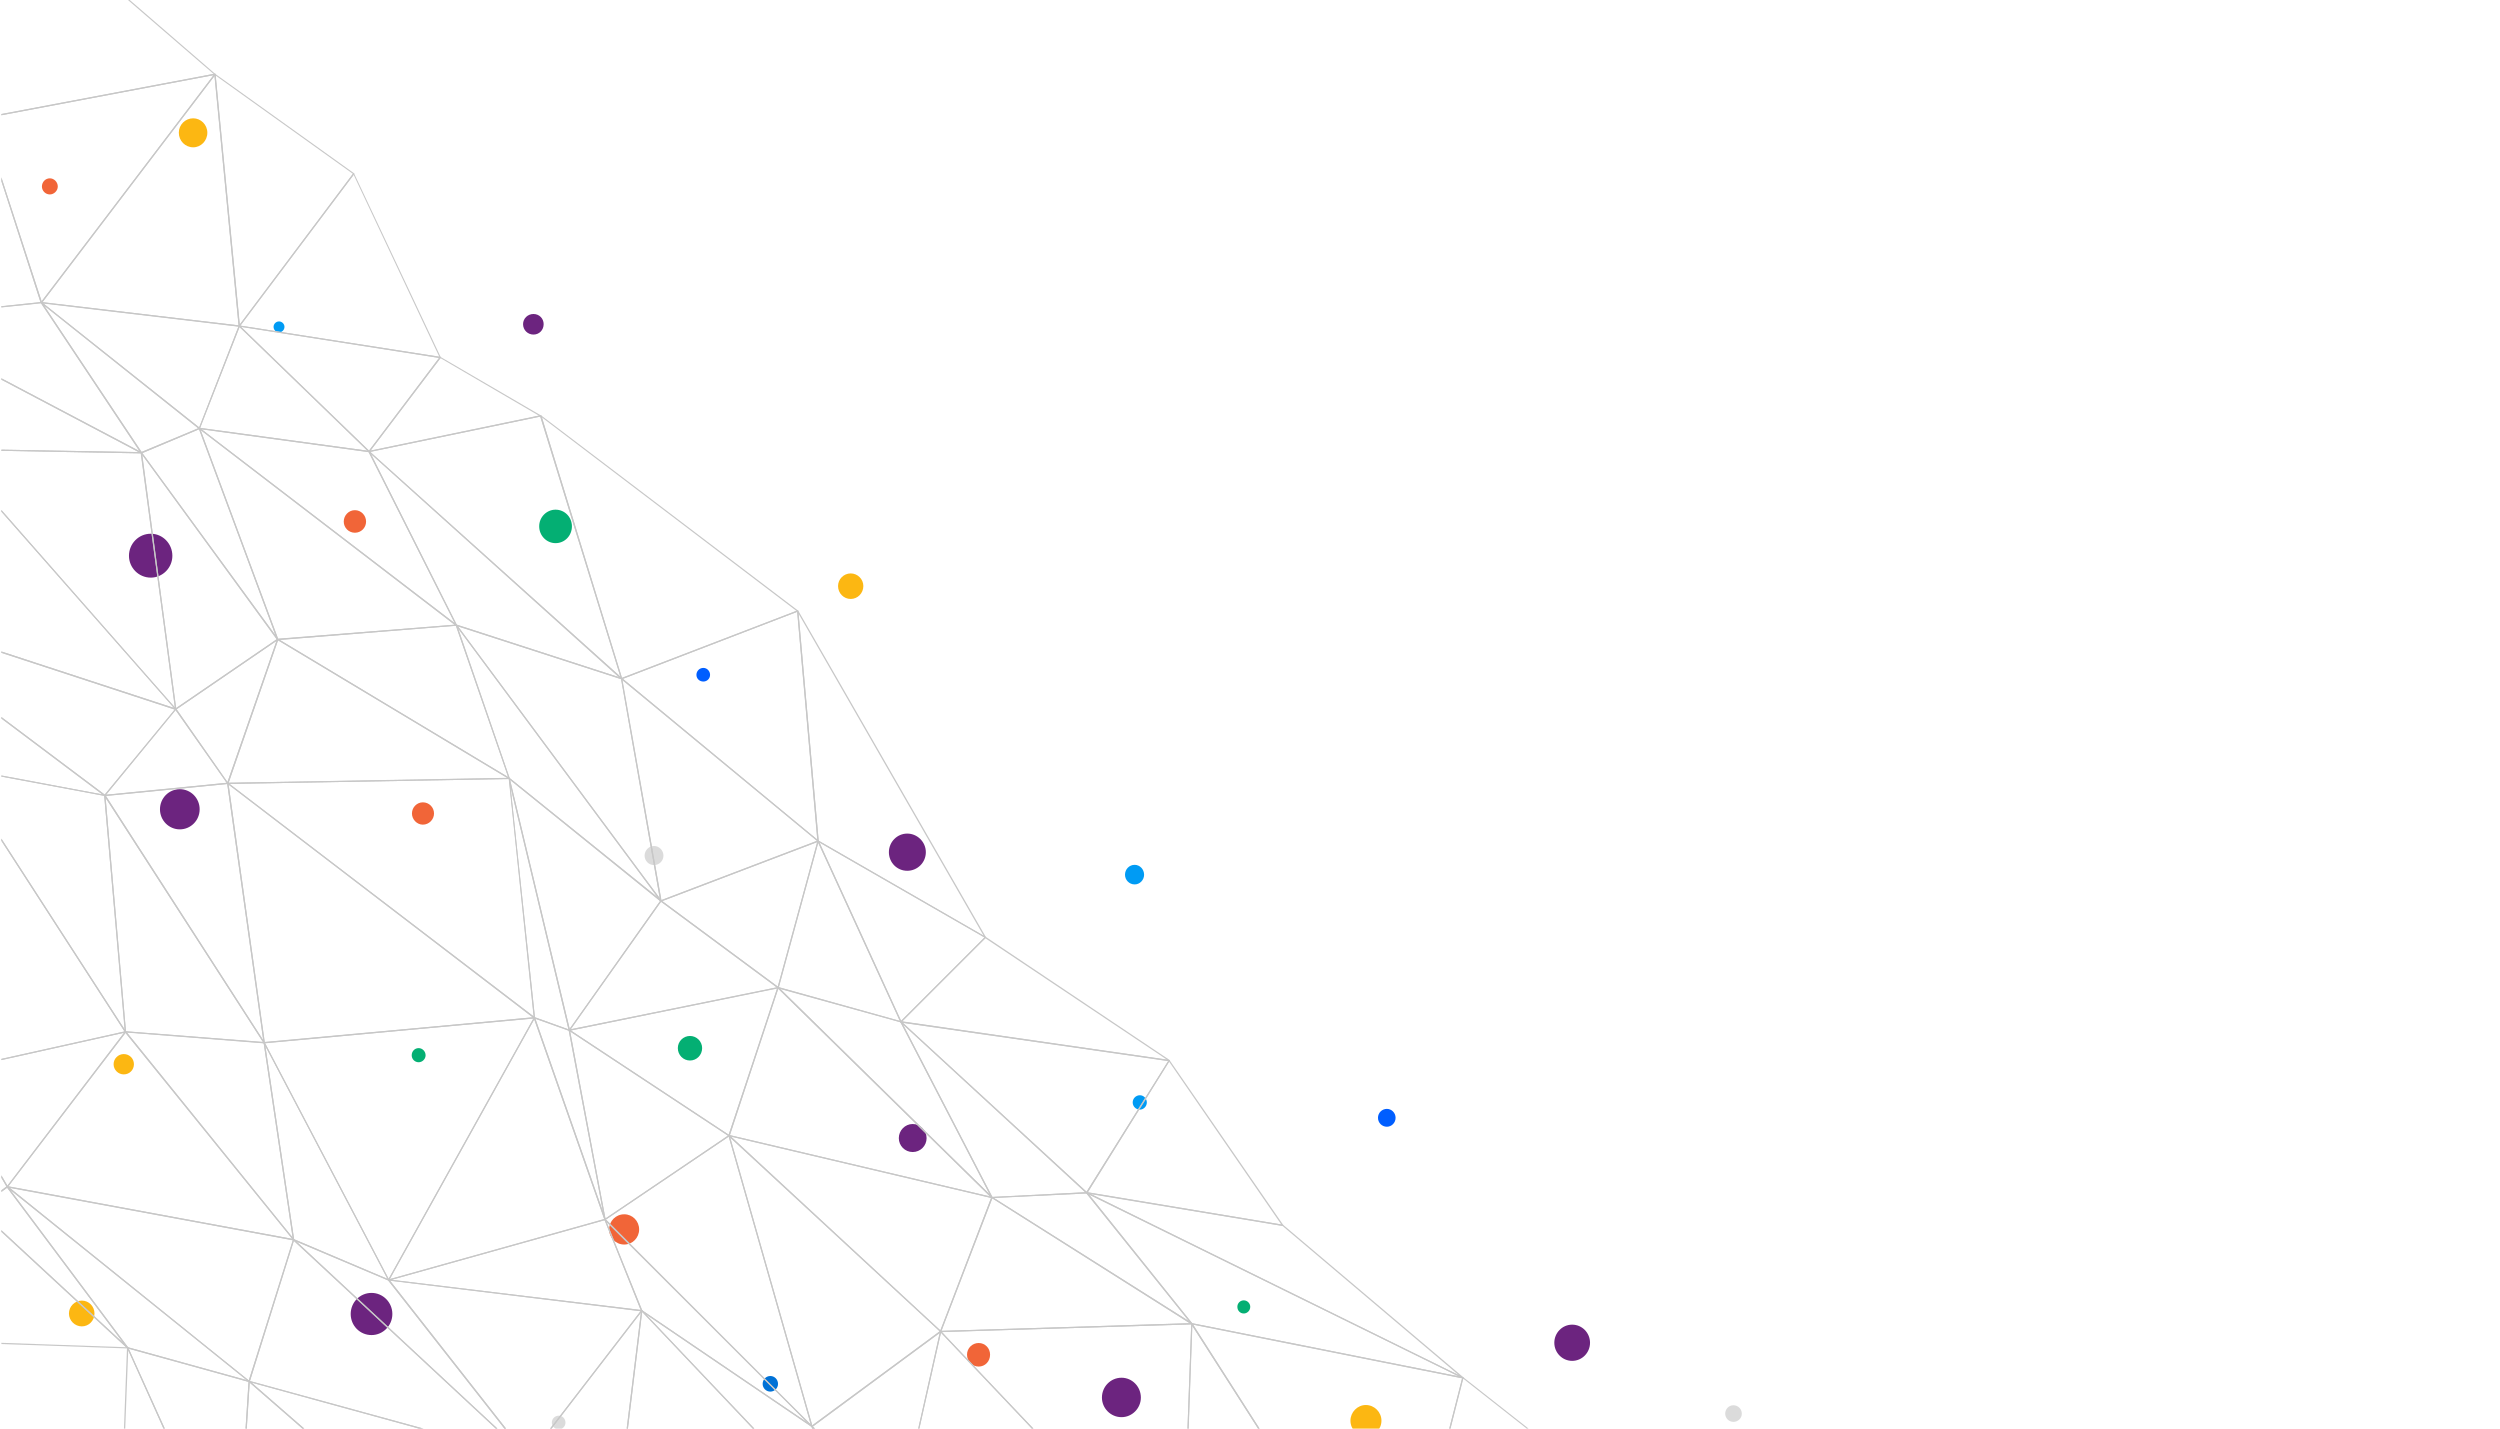 <svg version="1.2" xmlns="http://www.w3.org/2000/svg" viewBox="0 0 1008 576" width="1008" height="576">
	<title>12572886_SL-073119-22070-01</title>
	<defs>
		<clipPath clipPathUnits="userSpaceOnUse" id="cp1">
			<path d="m1008-3v581.65h-1007.44v-581.65z"/>
		</clipPath>
	</defs>
	<style>
		.s0 { fill: #6c247f } 
		.s1 { fill: #9a9da3 } 
		.s2 { fill: #04af73 } 
		.s3 { fill: #fcb712 } 
		.s4 { fill: #dbdbdb } 
		.s5 { fill: #005eff } 
		.s6 { fill: #f16538 } 
		.s7 { fill: #0071d6 } 
		.s8 { fill: #009bf4 } 
		.s9 { mix-blend-mode: multiply;fill: #c7c7c7 } 
	</style>
	<g id="Layer 1">
		<g id="&lt;Group&gt;">
			<g id="&lt;Group&gt;">
				<g id="Clip-Path: &lt;Clip Group&gt;" clip-path="url(#cp1)">
					<g id="&lt;Clip Group&gt;">
						<g id="&lt;Group&gt;">
							<path id="&lt;Path&gt;" fill-rule="evenodd" class="s0" d="m60.8 215.2c4.8 0 8.7 4 8.7 8.9 0 4.8-3.9 8.8-8.7 8.8-4.9 0-8.8-4-8.8-8.8 0-4.9 3.9-8.9 8.8-8.9z"/>
							<path id="&lt;Path&gt;" fill-rule="evenodd" class="s1" d="m-14.1 236.3c2.3 0 4.3 2 4.3 4.4 0 2.4-2 4.3-4.3 4.3-2.4 0-4.3-1.9-4.3-4.3 0-2.4 1.9-4.4 4.3-4.4z"/>
							<path id="&lt;Path&gt;" fill-rule="evenodd" class="s2" d="m168.8 422.6c1.5 0 2.8 1.3 2.8 2.9 0 1.5-1.3 2.8-2.8 2.8-1.6 0-2.8-1.3-2.8-2.8 0-1.6 1.2-2.9 2.8-2.9z"/>
							<path id="&lt;Path&gt;" fill-rule="evenodd" class="s1" d="m-26.7 316.6c2.4 0 4.4 1.9 4.4 4.3 0 2.4-2 4.4-4.4 4.4-2.4 0-4.3-2-4.3-4.4 0-2.4 1.9-4.3 4.3-4.3z"/>
							<path id="&lt;Path&gt;" fill-rule="evenodd" class="s3" d="m77.9 47.7c3.1 0 5.7 2.6 5.7 5.8 0 3.3-2.6 5.9-5.7 5.9-3.2 0-5.8-2.6-5.8-5.9 0-3.2 2.6-5.8 5.8-5.8z"/>
							<path id="&lt;Path&gt;" fill-rule="evenodd" class="s2" d="m501.5 524.3c1.4 0 2.6 1.2 2.6 2.6 0 1.5-1.2 2.7-2.6 2.7-1.5 0-2.6-1.2-2.6-2.7 0-1.4 1.1-2.6 2.6-2.6z"/>
							<path id="&lt;Path&gt;" fill-rule="evenodd" class="s0" d="m368 453.2c3.1 0 5.6 2.6 5.6 5.7 0 3.1-2.5 5.6-5.6 5.6-3.1 0-5.6-2.5-5.6-5.6 0-3.1 2.5-5.7 5.6-5.7z"/>
							<path id="&lt;Path&gt;" fill-rule="evenodd" class="s4" d="m-10.7 147.3c4.4 0 8.1 3.6 8.1 8.1 0 4.6-3.7 8.2-8.1 8.2-4.5 0-8.1-3.6-8.1-8.2 0-4.5 3.6-8.1 8.1-8.1z"/>
							<path id="&lt;Path&gt;" fill-rule="evenodd" class="s2" d="m224 205.5c3.7 0 6.6 3 6.6 6.7 0 3.8-2.9 6.8-6.6 6.8-3.6 0-6.6-3-6.6-6.8 0-3.7 3-6.7 6.6-6.7z"/>
							<path id="&lt;Path&gt;" fill-rule="evenodd" class="s4" d="m225.3 570.8c1.5 0 2.7 1.2 2.7 2.8 0 1.5-1.2 2.7-2.7 2.7-1.5 0-2.8-1.2-2.8-2.7 0-1.6 1.3-2.8 2.8-2.8z"/>
							<path id="&lt;Path&gt;" fill-rule="evenodd" class="s3" d="m550.7 566.5c3.5 0 6.3 2.9 6.3 6.3 0 3.5-2.8 6.4-6.3 6.4-3.4 0-6.2-2.9-6.2-6.4 0-3.4 2.8-6.3 6.2-6.3z"/>
							<path id="&lt;Path&gt;" fill-rule="evenodd" class="s3" d="m33 524.4c2.8 0 5.1 2.3 5.1 5.2 0 2.9-2.3 5.2-5.1 5.2-2.8 0-5.2-2.3-5.2-5.2 0-2.9 2.4-5.2 5.2-5.2z"/>
							<path id="&lt;Path&gt;" fill-rule="evenodd" class="s4" d="m263.7 341.1c2.1 0 3.8 1.8 3.8 3.9 0 2.1-1.7 3.8-3.8 3.8-2.1 0-3.8-1.7-3.8-3.8 0-2.1 1.7-3.9 3.8-3.9z"/>
							<path id="&lt;Path&gt;" fill-rule="evenodd" class="s4" d="m698.9 566.6c1.9 0 3.4 1.5 3.4 3.4 0 1.8-1.5 3.3-3.4 3.3-1.8 0-3.3-1.5-3.3-3.3 0-1.9 1.5-3.4 3.3-3.4z"/>
							<path id="&lt;Path&gt;" fill-rule="evenodd" class="s5" d="m283.6 269.3c1.5 0 2.7 1.3 2.7 2.8 0 1.5-1.2 2.7-2.7 2.7-1.6 0-2.8-1.2-2.8-2.7 0-1.5 1.2-2.8 2.8-2.8z"/>
							<path id="&lt;Path&gt;" fill-rule="evenodd" class="s0" d="m72.5 318.2c4.4 0 8 3.6 8 8.1 0 4.5-3.6 8.1-8 8.1-4.4 0-8-3.6-8-8.1 0-4.5 3.6-8.1 8-8.1z"/>
							<path id="&lt;Path&gt;" fill-rule="evenodd" class="s0" d="m365.8 336.1c4.1 0 7.5 3.4 7.5 7.5 0 4.2-3.4 7.5-7.5 7.5-4.1 0-7.4-3.3-7.4-7.5 0-4.1 3.3-7.5 7.4-7.5z"/>
							<path id="&lt;Path&gt;" fill-rule="evenodd" class="s5" d="m559.2 447.1c1.9 0 3.5 1.6 3.5 3.6 0 2-1.6 3.6-3.5 3.6-2 0-3.6-1.6-3.6-3.6 0-2 1.6-3.6 3.6-3.6z"/>
							<path id="&lt;Path&gt;" fill-rule="evenodd" class="s6" d="m143.1 205.7c2.5 0 4.5 2.1 4.5 4.6 0 2.5-2 4.5-4.5 4.5-2.5 0-4.5-2-4.5-4.5 0-2.5 2-4.6 4.5-4.6z"/>
							<path id="&lt;Path&gt;" fill-rule="evenodd" class="s0" d="m149.8 521.3c4.6 0 8.4 3.8 8.4 8.5 0 4.7-3.8 8.5-8.4 8.5-4.7 0-8.4-3.8-8.4-8.5 0-4.7 3.7-8.5 8.4-8.5z"/>
							<path id="&lt;Path&gt;" fill-rule="evenodd" class="s5" d="m-32 418.4c3 0 5.5 2.5 5.5 5.5 0 3-2.5 5.5-5.5 5.5-3 0-5.4-2.5-5.4-5.5 0-3 2.4-5.5 5.4-5.5z"/>
							<path id="&lt;Path&gt;" fill-rule="evenodd" class="s3" d="m49.9 425c2.3 0 4.1 1.8 4.1 4.1 0 2.3-1.8 4.1-4.1 4.1-2.2 0-4.1-1.8-4.1-4.1 0-2.3 1.9-4.1 4.1-4.1z"/>
							<path id="&lt;Path&gt;" fill-rule="evenodd" class="s2" d="m278.2 417.7c2.7 0 4.9 2.2 4.9 4.9 0 2.8-2.2 5-4.9 5-2.7 0-4.9-2.2-4.9-5 0-2.7 2.2-4.9 4.9-4.9z"/>
							<path id="&lt;Path&gt;" fill-rule="evenodd" class="s0" d="m633.9 534.1c4 0 7.2 3.3 7.2 7.3 0 4-3.2 7.3-7.2 7.3-4 0-7.2-3.3-7.2-7.3 0-4 3.2-7.3 7.2-7.3z"/>
							<path id="&lt;Path&gt;" fill-rule="evenodd" class="s7" d="m310.6 554.8c1.7 0 3.1 1.4 3.1 3.2 0 1.7-1.4 3.1-3.1 3.1-1.7 0-3.1-1.4-3.1-3.1 0-1.8 1.4-3.2 3.1-3.2z"/>
							<path id="&lt;Path&gt;" fill-rule="evenodd" class="s6" d="m20.1 71.9c1.7 0 3.2 1.5 3.2 3.3 0 1.7-1.5 3.2-3.2 3.2-1.8 0-3.2-1.5-3.2-3.2 0-1.8 1.4-3.3 3.2-3.3z"/>
							<path id="&lt;Path&gt;" fill-rule="evenodd" class="s0" d="m215.1 126.6c2.3 0 4.1 1.8 4.1 4.1 0 2.4-1.8 4.2-4.1 4.2-2.3 0-4.2-1.8-4.2-4.2 0-2.3 1.9-4.1 4.2-4.1z"/>
							<path id="&lt;Path&gt;" fill-rule="evenodd" class="s0" d="m452.2 555.5c4.3 0 7.8 3.6 7.8 8 0 4.3-3.5 7.9-7.8 7.9-4.4 0-7.9-3.6-7.9-7.9 0-4.4 3.5-8 7.9-8z"/>
							<path id="&lt;Path&gt;" fill-rule="evenodd" class="s8" d="m459.6 441.6c1.5 0 2.8 1.3 2.8 2.9 0 1.6-1.3 2.9-2.8 2.9-1.6 0-2.9-1.3-2.9-2.9 0-1.6 1.3-2.9 2.9-2.9z"/>
							<path id="&lt;Path&gt;" fill-rule="evenodd" class="s8" d="m457.5 348.7c2.1 0 3.8 1.8 3.8 4 0 2.1-1.7 3.9-3.8 3.9-2.2 0-3.9-1.8-3.9-3.9 0-2.2 1.7-4 3.9-4z"/>
							<path id="&lt;Path&gt;" fill-rule="evenodd" class="s3" d="m343 231.2c2.8 0 5.1 2.3 5.1 5.1 0 2.9-2.3 5.2-5.1 5.2-2.8 0-5.1-2.3-5.1-5.2 0-2.8 2.3-5.1 5.1-5.1z"/>
							<path id="&lt;Path&gt;" fill-rule="evenodd" class="s6" d="m251.7 489.6c3.3 0 6 2.7 6 6.1 0 3.4-2.7 6.1-6 6.1-3.4 0-6.1-2.7-6.1-6.1 0-3.4 2.7-6.1 6.1-6.1z"/>
							<path id="&lt;Path&gt;" fill-rule="evenodd" class="s8" d="m112.5 129.6c1.2 0 2.2 1 2.2 2.2 0 1.2-1 2.2-2.2 2.2-1.2 0-2.2-1-2.2-2.2 0-1.2 1-2.2 2.2-2.2z"/>
							<path id="&lt;Path&gt;" fill-rule="evenodd" class="s6" d="m394.6 541.5c2.6 0 4.6 2.1 4.6 4.7 0 2.7-2 4.8-4.6 4.8-2.6 0-4.7-2.1-4.7-4.8 0-2.6 2.1-4.7 4.7-4.7z"/>
							<path id="&lt;Path&gt;" fill-rule="evenodd" class="s6" d="m170.5 323.5c2.5 0 4.5 2 4.5 4.5 0 2.4-2 4.5-4.5 4.5-2.4 0-4.4-2.1-4.4-4.5 0-2.5 2-4.5 4.4-4.5z"/>
						</g>
						<g id="&lt;Group&gt;">
							<g id="&lt;Group&gt;">
								<path id="&lt;Compound Path&gt;" fill-rule="evenodd" class="s9" d="m-7.6 47.9q0-0.1 0-0.2l1.1-97.9q0.1-0.2 0.2-0.2 0.1-0.1 0.3 0l92.8 80.2q0.1 0.1 0.1 0.2 0 0.2-0.2 0.2l-94.1 17.8q-0.1 0-0.2-0.1zm1.6-97.6l-1.1 97.1 93.2-17.6z"/>
							</g>
							<g id="&lt;Group&gt;">
								<path id="&lt;Compound Path&gt;" fill-rule="evenodd" class="s9" d="m177.5 144.4l-81-12.7q-0.2 0-0.2-0.2-0.1-0.1 0-0.2l46.1-61.4q0.1-0.1 0.2-0.1 0.2 0 0.2 0.2l34.9 74q0.1 0.1 0 0.3-0.1 0.1-0.2 0.1zm-80.6-13.1l80.2 12.5-34.5-73.3z"/>
							</g>
							<g id="&lt;Group&gt;">
								<path id="&lt;Compound Path&gt;" fill-rule="evenodd" class="s9" d="m96.5 131.7l-79.9-9.5q-0.1 0-0.2-0.1 0-0.1 0.1-0.3l70-92q0.1-0.1 0.2-0.1 0.2 0.1 0.2 0.3l9.8 101.4q0.1 0.1 0 0.2-0.1 0.1-0.2 0.1zm-79.4-9.9l79.1 9.4-9.7-100.6z"/>
							</g>
							<g id="&lt;Group&gt;">
								<path id="&lt;Compound Path&gt;" fill-rule="evenodd" class="s9" d="m96.4 131.7q-0.1-0.1-0.2-0.2l-9.8-101.5q0-0.2 0.1-0.2 0.2-0.1 0.3 0l56 40.1q0 0 0.1 0.1 0 0.1-0.1 0.2l-46.1 61.4q-0.1 0.1-0.2 0.1 0 0-0.1 0zm-9.4-101.2l9.7 100.3 45.6-60.7z"/>
							</g>
							<g id="&lt;Group&gt;">
								<path id="&lt;Compound Path&gt;" fill-rule="evenodd" class="s9" d="m-45.7 128.7q-0.1-0.2 0-0.3l38.1-80.8q0-0.1 0.2-0.1 0.2 0 0.2 0.1l24.1 74.3q0 0.1 0 0.2-0.1 0.1-0.2 0.1l-62.2 6.6q-0.1 0-0.2-0.1zm38.3-80.3l-37.7 79.8 61.4-6.4z"/>
							</g>
							<g id="&lt;Group&gt;">
								<path id="&lt;Compound Path&gt;" fill-rule="evenodd" class="s9" d="m16.6 122.2q-0.1 0-0.2-0.1l-24-74.3q-0.1-0.1 0-0.2 0-0.1 0.2-0.1l94-17.8q0.2 0 0.3 0.1 0.1 0.2 0 0.3l-70 92.1q-0.1 0-0.2 0-0.1 0-0.1 0zm-23.7-74.3l23.9 73.6 69.3-91.2z"/>
							</g>
							<g id="&lt;Group&gt;">
								<path id="&lt;Compound Path&gt;" fill-rule="evenodd" class="s9" d="m148.6 182.2q-0.1-0.2 0-0.3l28.7-37.9c0.1-0.1 0.2-0.2 0.3-0.1l40.5 23.6q0.2 0.1 0.2 0.2-0.1 0.2-0.2 0.2l-69.3 14.4q-0.2 0-0.2-0.1zm29-37.8l-28.2 37.3 67.9-14.1z"/>
							</g>
							<g id="&lt;Group&gt;">
								<path id="&lt;Compound Path&gt;" fill-rule="evenodd" class="s9" d="m148.7 182.3l-68.3-9.3q-0.2 0-0.2-0.2-0.1-0.1 0-0.2l16.1-41.3q0-0.1 0.1-0.1 0.2 0 0.3 0.1l52.3 50.6q0.1 0.1 0 0.3-0.1 0.1-0.2 0.1 0 0-0.1 0zm-68-9.8l67.4 9.2-51.5-49.8z"/>
							</g>
							<g id="&lt;Group&gt;">
								<path id="&lt;Compound Path&gt;" fill-rule="evenodd" class="s9" d="m148.6 182.2l-52.3-50.6q-0.1-0.1 0-0.3 0.1-0.1 0.2-0.1l81 12.7q0.2 0 0.2 0.1 0.1 0.1 0 0.3l-28.7 37.9q-0.1 0.1-0.2 0.1-0.1 0-0.2-0.1zm-51.4-50.4l51.6 49.9 28.2-37.4z"/>
							</g>
							<g id="&lt;Group&gt;">
								<path id="&lt;Compound Path&gt;" fill-rule="evenodd" class="s9" d="m56.8 182.7l-40.3-60.6q-0.2-0.1 0-0.3 0.1-0.1 0.3 0l63.7 50.7q0.2 0.1 0.1 0.3 0 0.1-0.1 0.2l-23.4 9.8q-0.1 0-0.1 0-0.2 0-0.2-0.1zm-39-59.5l39.3 59 22.8-9.5z"/>
							</g>
							<g id="&lt;Group&gt;">
								<path id="&lt;Compound Path&gt;" fill-rule="evenodd" class="s9" d="m80.2 172.9l-63.7-50.7c-0.1-0.1-0.1-0.2-0.1-0.3 0.1-0.1 0.2-0.2 0.3-0.1l79.8 9.4q0.1 0 0.2 0.1 0.1 0.1 0 0.2l-16.1 41.3q0 0.1-0.1 0.2-0.1 0-0.1 0-0.1 0-0.2-0.1zm-62.7-50.5l62.8 49.9 15.8-40.6z"/>
							</g>
							<g id="&lt;Group&gt;">
								<path id="&lt;Compound Path&gt;" fill-rule="evenodd" class="s9" d="m57 182.8l-78.3-1.4q-0.1 0-0.2-0.2l-24.2-52.6q-0.1-0.1 0-0.3 0.2-0.1 0.3 0l102.5 54c0.1 0.1 0.1 0.2 0.1 0.3 0 0.1-0.1 0.2-0.2 0.2zm-78.1-1.9l77 1.4-100.9-53.2z"/>
							</g>
							<g id="&lt;Group&gt;">
								<path id="&lt;Compound Path&gt;" fill-rule="evenodd" class="s9" d="m56.9 182.8l-102.5-54.1c-0.1 0-0.2-0.1-0.1-0.2 0-0.1 0.1-0.2 0.2-0.2l62.1-6.5q0.2-0.1 0.3 0.1l40.3 60.5q0 0.2 0 0.3-0.1 0.1-0.2 0.1-0.1 0-0.1 0zm-101.5-54.1l100.8 53.2-39.7-59.6z"/>
							</g>
							<g id="&lt;Group&gt;">
								<path id="&lt;Compound Path&gt;" fill-rule="evenodd" class="s9" d="m250.5 273.8q-0.1 0-0.1-0.1l-32.6-105.9q-0.1-0.2 0.1-0.3 0.1-0.1 0.3 0l103.6 78.7q0.1 0.1 0.1 0.2 0 0.2-0.2 0.2l-71 27.3q-0.1 0-0.1 0-0.1 0-0.1-0.1zm-32-105.5l32.3 105 70.3-27z"/>
							</g>
							<g id="&lt;Group&gt;">
								<path id="&lt;Compound Path&gt;" fill-rule="evenodd" class="s9" d="m250.5 273.9l-66.6-21.6q-0.1 0-0.1-0.1l-35.2-70c-0.1-0.1-0.1-0.3 0-0.3 0.1-0.1 0.3-0.1 0.3 0l101.9 91.5q0.2 0.1 0 0.3-0.1 0.2-0.2 0.2 0 0-0.1 0zm-66.3-22l65.3 21.1-99.9-89.9z"/>
							</g>
							<g id="&lt;Group&gt;">
								<path id="&lt;Compound Path&gt;" fill-rule="evenodd" class="s9" d="m250.4 273.8l-101.8-91.6q-0.1-0.1-0.1-0.2 0.1-0.2 0.2-0.2l69.3-14.4c0.1 0 0.2 0.1 0.3 0.2l32.5 105.9c0.1 0.2 0 0.3-0.1 0.3q0 0.1-0.1 0.1-0.1 0-0.2-0.1zm-101.1-91.6l100.8 90.6-32.3-104.8z"/>
							</g>
							<g id="&lt;Group&gt;">
								<path id="&lt;Compound Path&gt;" fill-rule="evenodd" class="s9" d="m111.7 257.9l-31.5-85.1c-0.1-0.1 0-0.2 0-0.3 0.1 0 0.3 0 0.3 0l103.6 79.4q0.2 0.1 0.1 0.2 0 0.2-0.2 0.2l-72 5.8q0 0-0.1 0-0.1-0.1-0.2-0.2zm-30.8-84.5l31.2 84.1 71.2-5.6z"/>
							</g>
							<g id="&lt;Group&gt;">
								<path id="&lt;Compound Path&gt;" fill-rule="evenodd" class="s9" d="m183.8 252.3l-103.6-79.4c0 0-0.1-0.2 0-0.3q0-0.1 0.2-0.1l68.4 9.3q0.1 0 0.2 0.1l35.2 70.1c0.1 0.1 0 0.2 0 0.3q-0.1 0-0.2 0-0.1 0-0.2 0zm-102.5-79.2l102 78.1-34.7-68.9z"/>
							</g>
							<g id="&lt;Group&gt;">
								<path id="&lt;Compound Path&gt;" fill-rule="evenodd" class="s9" d="m70.8 286.2q-0.2-0.1-0.2-0.2l-13.9-103.4c0-0.1 0.1-0.2 0.2-0.3 0.1 0 0.2 0 0.3 0.1l55 75.3q0 0 0 0.1 0 0.2-0.1 0.2l-41.1 28.1q-0.1 0.1-0.1 0.1-0.1 0-0.1 0zm-13.4-102.7l13.6 102 40.6-27.8z"/>
							</g>
							<g id="&lt;Group&gt;">
								<path id="&lt;Compound Path&gt;" fill-rule="evenodd" class="s9" d="m111.7 258l-54.9-75.3q-0.1-0.1-0.1-0.2 0.1-0.1 0.2-0.2l23.4-9.8q0.1 0 0.2 0 0.1 0 0.1 0.1l31.6 85.1c0 0.1 0 0.3-0.1 0.3q-0.1 0.1-0.2 0.1-0.1 0-0.2-0.1zm-54.3-75.3l53.7 73.5-30.9-83.1z"/>
							</g>
							<g id="&lt;Group&gt;">
								<path id="&lt;Compound Path&gt;" fill-rule="evenodd" class="s9" d="m70.8 286.2l-132.6-43.4q-0.2 0-0.2-0.2 0-0.1 0-0.2l40.5-61.4q0.1-0.1 0.2-0.1 0.1 0 0.2 0.1l92.1 104.8c0.1 0.1 0.1 0.2 0.1 0.3q-0.1 0.1-0.2 0.1-0.1 0-0.1 0zm-132.2-43.8l131.5 43-91.3-103.8z"/>
							</g>
							<g id="&lt;Group&gt;">
								<path id="&lt;Compound Path&gt;" fill-rule="evenodd" class="s9" d="m70.7 286.1l-92.1-104.8q-0.1-0.1-0.1-0.3c0.1-0.1 0.2-0.1 0.2-0.1l78.3 1.4c0.1 0 0.2 0.1 0.2 0.2l13.9 103.4c0 0.1 0 0.2-0.1 0.3q-0.1 0-0.1 0-0.2 0-0.2-0.1zm-91.4-104.7l91.2 103.8-13.7-102.4z"/>
							</g>
							<g id="&lt;Group&gt;">
								<path id="&lt;Compound Path&gt;" fill-rule="evenodd" class="s9" d="m397.2 378.1l-67.5-38.8q-0.1 0-0.1-0.2l-8.2-92.7c0-0.1 0.1-0.2 0.2-0.3 0.1 0 0.2 0 0.3 0.2l75.6 131.5c0.1 0.1 0 0.2 0 0.3q-0.1 0.1-0.2 0.1-0.1 0-0.1-0.1zm-67.1-39.1l66.5 38.3-74.6-129.8z"/>
							</g>
							<g id="&lt;Group&gt;">
								<path id="&lt;Compound Path&gt;" fill-rule="evenodd" class="s9" d="m266.4 363.4q-0.1 0-0.2-0.1l-15.8-89.6q-0.1-0.2 0.1-0.3 0.1-0.1 0.3 0l79.2 65.5q0.1 0.1 0.1 0.3 0 0.1-0.2 0.2l-63.3 24.1q-0.1 0-0.1 0-0.1 0-0.1-0.1zm-15.4-89.2l15.7 88.7 62.7-23.9z"/>
							</g>
							<g id="&lt;Group&gt;">
								<path id="&lt;Compound Path&gt;" fill-rule="evenodd" class="s9" d="m329.7 339.3l-79.3-65.5q-0.1-0.1 0-0.2 0-0.2 0.1-0.2l71.1-27.3q0.1 0 0.2 0.1 0.1 0 0.1 0.2l8.2 92.7q0 0.2-0.1 0.2-0.1 0.1-0.1 0.1-0.1 0-0.2-0.1zm-78.6-65.6l78.4 64.8-8.1-91.8z"/>
							</g>
							<g id="&lt;Group&gt;">
								<path id="&lt;Compound Path&gt;" fill-rule="evenodd" class="s9" d="m266.3 363.4l-61.1-49.3q0-0.1-0.1-0.1l-21.3-61.8c-0.1-0.2 0-0.3 0.1-0.3q0.1-0.2 0.3 0l82.5 111.2c0.1 0.1 0 0.2 0 0.3q-0.1 0.1-0.2 0.1-0.1 0-0.2-0.1zm-60.8-49.7l59.6 48-80.3-108.2z"/>
							</g>
							<g id="&lt;Group&gt;">
								<path id="&lt;Compound Path&gt;" fill-rule="evenodd" class="s9" d="m266.3 363.4l-82.5-111.2q-0.1-0.1 0-0.3c0.1-0.1 0.2-0.1 0.3-0.1l66.6 21.6q0.1 0 0.1 0.2l15.9 89.6c0 0.1 0 0.2-0.1 0.3q-0.1 0-0.1 0-0.1 0-0.2-0.1zm-81.6-110.8l81.3 109.5-15.6-88.3z"/>
							</g>
							<g id="&lt;Group&gt;">
								<path id="&lt;Compound Path&gt;" fill-rule="evenodd" class="s9" d="m91.6 316q-0.1-0.1 0-0.3l20.1-58q0.1-0.1 0.2-0.1 0.1-0.1 0.2 0l93.4 56.1c0 0 0.1 0.1 0 0.3 0 0.1 0 0.1-0.1 0.1l-113.6 2q-0.1 0-0.2-0.1zm20.5-57.8l-19.9 57.4 112.3-1.9z"/>
							</g>
							<g id="&lt;Group&gt;">
								<path id="&lt;Compound Path&gt;" fill-rule="evenodd" class="s9" d="m205.3 314.1l-93.5-56.1q-0.1-0.1-0.1-0.2c0-0.2 0.1-0.2 0.2-0.2l72.1-5.8q0.2 0 0.2 0.2l21.3 61.8q0.1 0.2 0 0.3 0 0-0.1 0-0.1 0-0.1 0zm-92.5-56.1l92.1 55.3-21.1-61z"/>
							</g>
							<g id="&lt;Group&gt;">
								<path id="&lt;Compound Path&gt;" fill-rule="evenodd" class="s9" d="m42 320.8q0-0.1 0.1-0.3l28.6-34.7q0-0.1 0.2-0.1 0.1 0 0.2 0.1l20.9 29.9q0.1 0.1 0 0.2 0 0.2-0.2 0.2l-49.5 4.9q-0.2-0.1-0.3-0.2zm28.8-34.5l-28 34.1 48.6-4.8z"/>
							</g>
							<g id="&lt;Group&gt;">
								<path id="&lt;Compound Path&gt;" fill-rule="evenodd" class="s9" d="m91.6 316l-21-29.9q0-0.1 0-0.2 0-0.1 0.1-0.2l41.1-28.1q0.2-0.1 0.3 0 0.1 0.1 0.1 0.3l-20.1 58q-0.1 0.2-0.2 0.2-0.1 0-0.1 0-0.1 0-0.2-0.1zm-20.4-30l20.5 29.3 19.8-56.9z"/>
							</g>
							<g id="&lt;Group&gt;">
								<path id="&lt;Compound Path&gt;" fill-rule="evenodd" class="s9" d="m42.2 320.9l-60.6-11.3q-0.1 0-0.1-0.1l-43.5-66.8c0-0.1 0-0.2 0.1-0.3q0.1-0.2 0.3 0l104 78.1c0.1 0.1 0.1 0.2 0.1 0.3q-0.1 0.1-0.2 0.2-0.1 0-0.1-0.1zm-60.4-11.7l59.4 11.1-102-76.7z"/>
							</g>
							<g id="&lt;Group&gt;">
								<path id="&lt;Compound Path&gt;" fill-rule="evenodd" class="s9" d="m42.1 320.9l-104-78.1c-0.1-0.1-0.1-0.2-0.1-0.3 0.1-0.2 0.2-0.2 0.3-0.2l132.6 43.4q0.2 0 0.2 0.2 0 0.1-0.1 0.2l-28.6 34.8q0 0.1-0.1 0.1-0.1 0-0.2-0.1zm-102.5-77.6l102.6 77.1 28.2-34.3z"/>
							</g>
							<g id="&lt;Group&gt;">
								<path id="&lt;Compound Path&gt;" fill-rule="evenodd" class="s9" d="m471.4 427.9l-108.2-15.6q-0.2-0.1-0.2-0.2 0-0.2 0.1-0.3l34-34c0.1-0.1 0.2-0.1 0.3-0.1l74.2 49.7c0.1 0.1 0.1 0.2 0.1 0.3q-0.1 0.2-0.3 0.2zm-107.6-16.1l106.6 15.4-73.1-48.9z"/>
							</g>
							<g id="&lt;Group&gt;">
								<path id="&lt;Compound Path&gt;" fill-rule="evenodd" class="s9" d="m363.2 412.2l-49.6-13.7c-0.1-0.1-0.2-0.2-0.1-0.4l16.1-59q0.1-0.2 0.2-0.2 0.2 0 0.3 0.1l33.4 72.9q0 0.1-0.1 0.3-0.1 0.1-0.2 0.1 0 0 0-0.1zm-49.2-14.2l48.8 13.6-32.9-71.8z"/>
							</g>
							<g id="&lt;Group&gt;">
								<path id="&lt;Compound Path&gt;" fill-rule="evenodd" class="s9" d="m363.2 412.3q-0.1-0.1-0.2-0.2l-33.4-72.9q0-0.1 0.1-0.3c0.1 0 0.2-0.1 0.3 0l67.4 38.8q0.1 0.1 0.1 0.2 0 0.1 0 0.2l-34.1 34.1q-0.1 0.1-0.2 0.1zm-32.8-72.6l32.9 71.9 33.6-33.6z"/>
							</g>
							<g id="&lt;Group&gt;">
								<path id="&lt;Compound Path&gt;" fill-rule="evenodd" class="s9" d="m229.4 415.5q-0.1-0.1 0-0.3l36.9-52.1q0-0.1 0.1-0.1 0.1 0 0.2 0l47.3 35q0.1 0.1 0.1 0.3-0.1 0.1-0.2 0.2l-84.2 17.1q-0.2 0-0.2-0.1zm37.1-51.9l-36.4 51.4 83-16.9z"/>
							</g>
							<g id="&lt;Group&gt;">
								<path id="&lt;Compound Path&gt;" fill-rule="evenodd" class="s9" d="m313.6 398.4l-47.3-35q-0.1-0.1-0.1-0.2 0.1-0.1 0.2-0.2l63.4-24.1q0.1-0.1 0.2 0 0.1 0.1 0.1 0.3l-16.1 59.1q-0.1 0.1-0.2 0.1 0 0.1-0.1 0.1-0.1 0-0.1-0.1zm-46.6-35.1l46.6 34.5 15.9-58.3z"/>
							</g>
							<g id="&lt;Group&gt;">
								<path id="&lt;Compound Path&gt;" fill-rule="evenodd" class="s9" d="m229.5 415.6l-14.1-5q-0.1 0-0.2-0.2l-10.1-96.5c0-0.1 0.1-0.2 0.2-0.3 0.2 0 0.2 0.1 0.2 0.2l24.3 101.5q0 0.2-0.1 0.3 0 0-0.1 0-0.1 0-0.1 0zm-13.8-5.4l13.5 4.8-23.3-97.3z"/>
							</g>
							<g id="&lt;Group&gt;">
								<path id="&lt;Compound Path&gt;" fill-rule="evenodd" class="s9" d="m229.5 415.6q-0.1 0-0.2-0.1l-24.2-101.5q0-0.2 0.1-0.3 0.2-0.1 0.3 0l61.1 49.3c0.1 0.1 0.2 0.3 0.1 0.4l-36.9 52.1q-0.1 0.1-0.2 0.1-0.1 0-0.1 0zm-23.8-101.1l24 100.3 36.4-51.5z"/>
							</g>
							<g id="&lt;Group&gt;">
								<path id="&lt;Compound Path&gt;" fill-rule="evenodd" class="s9" d="m106.3 420.5l-14.7-104.6q0-0.2 0.1-0.3 0.1-0.1 0.3 0l123.6 94.6q0.2 0.1 0.1 0.3 0 0.1-0.2 0.1l-109 10.1c-0.1 0-0.2-0.1-0.2-0.2zm-14.1-104.1l14.5 103.7 108.1-9.9z"/>
							</g>
							<g id="&lt;Group&gt;">
								<path id="&lt;Compound Path&gt;" fill-rule="evenodd" class="s9" d="m215.3 410.6l-123.6-94.6q-0.2-0.1-0.1-0.2 0-0.2 0.2-0.2l113.6-2c0.1 0 0.1 0.1 0.1 0.3l10.2 96.5q0 0.1-0.1 0.2-0.1 0-0.1 0-0.1 0-0.2 0zm-122.8-94.5l122.7 93.7-10-95.7z"/>
							</g>
							<g id="&lt;Group&gt;">
								<path id="&lt;Compound Path&gt;" fill-rule="evenodd" class="s9" d="m106.5 420.7l-55.9-4.4c-0.1 0-0.2-0.1-0.3-0.2l-8.3-95.4c0-0.1 0.1-0.2 0.2-0.2 0.1-0.1 0.2 0 0.3 0.1l64.2 99.7q0.1 0.1 0 0.2 0 0.2-0.2 0.2zm-55.7-4.9l55.2 4.3-63.4-98.3z"/>
							</g>
							<g id="&lt;Group&gt;">
								<path id="&lt;Compound Path&gt;" fill-rule="evenodd" class="s9" d="m106.3 420.6l-64.3-99.8q0-0.1 0-0.2 0.1-0.1 0.2-0.1l49.6-4.9c0.1 0 0.2 0.1 0.3 0.2l14.7 104.6c0 0.1-0.1 0.2-0.2 0.2q0 0.1-0.1 0.1-0.1 0-0.2-0.1zm-63.6-99.7l63.4 98.4-14.5-103.2z"/>
							</g>
							<g id="&lt;Group&gt;">
								<path id="&lt;Compound Path&gt;" fill-rule="evenodd" class="s9" d="m-24 432.8q-0.1-0.1-0.1-0.2l5.5-123.2q0-0.2 0.2-0.2 0.2-0.1 0.3 0.1l68.9 106.6q0.1 0.1 0 0.2 0 0.2-0.2 0.2l-74.4 16.5q-0.1 0-0.2 0zm5.9-122.6l-5.5 122.1 73.8-16.4z"/>
							</g>
							<g id="&lt;Group&gt;">
								<path id="&lt;Compound Path&gt;" fill-rule="evenodd" class="s9" d="m50.4 416.2l-68.9-106.7q-0.1-0.1 0-0.2 0-0.2 0.2-0.2l60.6 11.4c0.1 0 0.2 0.1 0.2 0.2l8.3 95.3c0.1 0.1 0 0.2-0.1 0.3q-0.1 0-0.1 0-0.1 0-0.2-0.1zm-68.2-106.5l68.1 105.4-8.3-94.2z"/>
							</g>
							<g id="&lt;Group&gt;">
								<path id="&lt;Compound Path&gt;" fill-rule="evenodd" class="s9" d="m517.1 494.3l-79-13.1q-0.1-0.1-0.2-0.2 0-0.1 0-0.2l33.3-53.3q0.1-0.1 0.2-0.1 0.2 0 0.2 0.1l45.8 66.4q0.1 0.1 0 0.3-0.1 0.1-0.2 0.1 0 0-0.1 0zm-78.5-13.6l78 13-45.2-65.6z"/>
							</g>
							<g id="&lt;Group&gt;">
								<path id="&lt;Compound Path&gt;" fill-rule="evenodd" class="s9" d="m399.7 482.9l-36.7-70.8c0-0.1 0-0.2 0.1-0.3q0.1-0.1 0.3 0l74.9 68.9q0.1 0.2 0.1 0.3-0.1 0.2-0.2 0.2l-38.3 1.9q-0.1 0-0.2-0.2zm-35.6-69.8l36 69.5 37.4-1.9z"/>
							</g>
							<g id="&lt;Group&gt;">
								<path id="&lt;Compound Path&gt;" fill-rule="evenodd" class="s9" d="m438 481.1l-74.9-68.9c-0.1-0.1-0.1-0.2-0.1-0.3 0.1-0.1 0.2-0.2 0.3-0.1l108.2 15.6q0.1 0 0.2 0.1 0 0.1-0.1 0.2l-33.2 53.4q-0.1 0.1-0.2 0.1-0.1 0-0.2-0.1zm-74-68.7l74.1 68.1 32.9-52.7z"/>
							</g>
							<g id="&lt;Group&gt;">
								<path id="&lt;Compound Path&gt;" fill-rule="evenodd" class="s9" d="m399.9 483.1l-106-25q-0.1 0-0.2-0.1 0-0.1 0-0.2l19.8-59.7q0-0.1 0.2-0.1 0.1-0.1 0.2 0l86.2 84.6c0.1 0.1 0.1 0.2 0.1 0.3q-0.1 0.2-0.3 0.2zm-105.6-25.4l104.8 24.7-85.3-83.7z"/>
							</g>
							<g id="&lt;Group&gt;">
								<path id="&lt;Compound Path&gt;" fill-rule="evenodd" class="s9" d="m399.8 483l-86.3-84.6c0-0.1-0.1-0.2 0-0.3 0.1-0.1 0.2-0.2 0.3-0.1l49.5 13.8q0.1 0 0.2 0.1l36.7 70.8c0 0.1 0 0.2-0.1 0.3q-0.1 0.1-0.2 0.1-0.1 0-0.1-0.1zm-85.2-84.3l84.4 82.8-35.9-69.3z"/>
							</g>
							<g id="&lt;Group&gt;">
								<path id="&lt;Compound Path&gt;" fill-rule="evenodd" class="s9" d="m243.8 491.9q-0.1 0-0.1-0.2l-14.4-76.3q0-0.1 0.1-0.2 0.2-0.1 0.3 0l64.4 42.5q0.1 0 0.1 0.2 0 0.1-0.1 0.2l-50 33.8q-0.1 0.1-0.2 0.1 0 0-0.1-0.1zm-13.9-76l14.2 75.4 49.4-33.4z"/>
							</g>
							<g id="&lt;Group&gt;">
								<path id="&lt;Compound Path&gt;" fill-rule="evenodd" class="s9" d="m293.8 458.1l-64.4-42.5q-0.1-0.1-0.1-0.3 0.1-0.1 0.2-0.2l84.2-17.1q0.1-0.1 0.2 0 0.1 0.2 0 0.3l-19.7 59.7q-0.1 0.1-0.2 0.1 0 0-0.1 0 0 0-0.1 0zm-63.6-42.6l63.6 42 19.5-59z"/>
							</g>
							<g id="&lt;Group&gt;">
								<path id="&lt;Compound Path&gt;" fill-rule="evenodd" class="s9" d="m156.5 516.3q-0.1-0.2 0-0.3l58.8-105.7q0-0.2 0.2-0.2 0.2 0.1 0.2 0.2l28.5 81.3q0 0.1-0.1 0.2 0 0.1-0.1 0.1l-87.2 24.4q-0.1 0.1-0.1 0.1-0.1-0.1-0.2-0.1zm58.9-105.3l-58.2 104.7 86.4-24.2z"/>
							</g>
							<g id="&lt;Group&gt;">
								<path id="&lt;Compound Path&gt;" fill-rule="evenodd" class="s9" d="m243.7 491.8l-28.5-81.3q0-0.2 0.1-0.3 0.1-0.1 0.3-0.1l14 5.1q0.2 0 0.2 0.1l14.4 76.4c0 0.1-0.1 0.2-0.2 0.2q-0.1 0.1-0.1 0.1-0.2-0.1-0.2-0.2zm-27.8-81l27.2 77.7-13.8-72.9z"/>
							</g>
							<g id="&lt;Group&gt;">
								<path id="&lt;Compound Path&gt;" fill-rule="evenodd" class="s9" d="m156.6 516.3l-38.3-16.2q-0.1-0.1-0.2-0.2l-11.8-79.4c-0.1-0.2 0-0.3 0.1-0.3 0.1-0.1 0.3 0 0.3 0.1l50.2 95.7q0.1 0.1 0 0.3-0.1 0-0.2 0.1 0 0-0.1-0.1zm-38-16.6l37.6 15.9-49.2-93.8z"/>
							</g>
							<g id="&lt;Group&gt;">
								<path id="&lt;Compound Path&gt;" fill-rule="evenodd" class="s9" d="m156.5 516.2l-50.2-95.7q-0.1-0.1 0-0.2 0.1-0.1 0.2-0.1l109-10.1q0.1 0 0.2 0.2 0.1 0.1 0 0.2l-58.8 105.7q-0.1 0.1-0.2 0.2c-0.1 0-0.2-0.1-0.2-0.2zm-49.6-95.6l49.8 95 58.3-104.9z"/>
							</g>
							<g id="&lt;Group&gt;">
								<path id="&lt;Compound Path&gt;" fill-rule="evenodd" class="s9" d="m118.3 500.1l-115.4-21.3q-0.1-0.1-0.2-0.2 0-0.1 0-0.2l47.7-62.5q0.1-0.1 0.2-0.1c0.1 0 0.1 0 0.2 0.1l67.8 83.8q0.1 0.2 0 0.3-0.1 0.1-0.2 0.1 0 0-0.1 0zm-114.9-21.8l114.4 21.2-67.2-83z"/>
							</g>
							<g id="&lt;Group&gt;">
								<path id="&lt;Compound Path&gt;" fill-rule="evenodd" class="s9" d="m118.2 500l-67.8-83.8q-0.1-0.1 0-0.3 0-0.1 0.2-0.1l55.9 4.4c0.1 0 0.2 0.1 0.3 0.2l11.8 79.4c0.1 0.1 0 0.3-0.1 0.3q-0.1 0-0.1 0-0.1 0-0.2-0.1zm-67-83.7l66.8 82.7-11.7-78.4z"/>
							</g>
							<g id="&lt;Group&gt;">
								<path id="&lt;Compound Path&gt;" fill-rule="evenodd" class="s9" d="m-9.2 487.6q-0.1-0.1-0.2-0.2l-14.7-54.7c0-0.2 0.1-0.3 0.2-0.3 0.1-0.1 0.2 0 0.3 0.1l26.8 45.9c0 0.1 0 0.2-0.1 0.3l-12.1 8.9q-0.1 0-0.1 0-0.1 0-0.1 0zm-13.9-53.3l14.1 52.6 11.6-8.5z"/>
							</g>
							<g id="&lt;Group&gt;">
								<path id="&lt;Compound Path&gt;" fill-rule="evenodd" class="s9" d="m2.9 478.8q-0.1 0-0.2-0.2l-26.7-45.9q-0.1-0.1 0-0.2 0-0.1 0.1-0.1l74.4-16.6c0.1 0 0.2 0 0.3 0.1q0.1 0.2 0 0.3l-47.7 62.5q0 0.1-0.2 0.1zm-26.3-46l26.4 45.3 47-61.7z"/>
							</g>
							<g id="&lt;Group&gt;">
								<path id="&lt;Compound Path&gt;" fill-rule="evenodd" class="s9" d="m589.8 555.8l-109.3-21.8q-0.1 0-0.2-0.1l-42.3-52.8q-0.1-0.1 0-0.3c0-0.1 0.2-0.2 0.3-0.1l151.6 74.6c0.1 0 0.2 0.2 0.1 0.3q0 0.2-0.2 0.2zm-109.1-22.3l107.3 21.4-148.9-73.3z"/>
							</g>
							<g id="&lt;Group&gt;">
								<path id="&lt;Compound Path&gt;" fill-rule="evenodd" class="s9" d="m589.7 555.7l-151.6-74.5q-0.1-0.1-0.1-0.1-0.1-0.1 0-0.3 0.1-0.2 0.2-0.1l79 13.1q0.1 0 0.1 0l72.7 61.5c0.1 0.1 0.1 0.2 0 0.4q-0.1 0.1-0.2 0.1 0 0-0.1-0.1zm-149.9-74.3l148.3 73-71-60.1z"/>
							</g>
							<g id="&lt;Group&gt;">
								<path id="&lt;Compound Path&gt;" fill-rule="evenodd" class="s9" d="m379.1 537q-0.1-0.1-0.1-0.3l20.7-54q0-0.1 0.2-0.1 0.1-0.1 0.2 0l80.6 50.9c0.1 0.1 0.1 0.2 0.1 0.3-0.1 0.1-0.2 0.2-0.3 0.2l-101.2 3.1q-0.2 0-0.2-0.1zm21-53.8l-20.5 53.4 100.1-3.1z"/>
							</g>
							<g id="&lt;Group&gt;">
								<path id="&lt;Compound Path&gt;" fill-rule="evenodd" class="s9" d="m480.4 534l-80.6-51c-0.1 0-0.1-0.1-0.1-0.2q0-0.2 0.2-0.2l38.2-1.9q0.2 0 0.3 0.1l42.3 52.8q0.1 0.2 0 0.3-0.1 0.1-0.2 0.1 0 0-0.1 0zm-79.7-51l78.7 49.7-41.4-51.5z"/>
							</g>
							<g id="&lt;Group&gt;">
								<path id="&lt;Compound Path&gt;" fill-rule="evenodd" class="s9" d="m327.3 575.4q-0.1-0.1-0.2-0.2l-33.4-117.3c0-0.1 0-0.2 0.1-0.2q0.2-0.2 0.3 0l85.3 79q0.1 0 0.1 0.2 0 0.1-0.1 0.1l-51.9 38.3q-0.1 0.1-0.1 0.1-0.1 0-0.1 0zm-32.9-116.7l33.1 116 51.4-37.9z"/>
							</g>
							<g id="&lt;Group&gt;">
								<path id="&lt;Compound Path&gt;" fill-rule="evenodd" class="s9" d="m379.1 537l-85.3-78.9c-0.1-0.1-0.1-0.2-0.1-0.3 0.1-0.1 0.2-0.2 0.3-0.2l106 25q0.1 0 0.2 0.1 0 0.1 0 0.2l-20.7 54q-0.1 0.2-0.2 0.2-0.1 0-0.2-0.1zm-84.3-78.7l84.4 78.1 20.4-53.4z"/>
							</g>
							<g id="&lt;Group&gt;">
								<path id="&lt;Compound Path&gt;" fill-rule="evenodd" class="s9" d="m327.2 575.3l-68.6-46.6q-0.1-0.1-0.1-0.1l-14.8-36.8c-0.1-0.1 0-0.2 0.1-0.3q0.2-0.1 0.3 0l83.4 83.5c0.1 0.1 0.1 0.2 0.1 0.3q-0.1 0.1-0.2 0.1-0.1 0-0.2-0.1zm-68.3-47l66.4 45.1-80.7-80.7z"/>
							</g>
							<g id="&lt;Group&gt;">
								<path id="&lt;Compound Path&gt;" fill-rule="evenodd" class="s9" d="m327.2 575.3l-83.5-83.4q0-0.1 0-0.2 0-0.1 0.1-0.2l50-33.8q0.1-0.1 0.2-0.1 0.1 0.1 0.2 0.2l33.4 117.3c0 0.1 0 0.2-0.1 0.3q-0.1 0-0.1 0-0.1 0-0.2-0.1zm-82.9-83.6l82.6 82.6-33.1-116z"/>
							</g>
							<g id="&lt;Group&gt;">
								<path id="&lt;Compound Path&gt;" fill-rule="evenodd" class="s9" d="m212.8 588l-56.3-71.7q-0.1-0.2 0-0.3 0.1-0.2 0.2-0.1l102.1 12.3q0.1 0 0.2 0.2 0 0.1-0.1 0.2l-45.7 59.4q-0.1 0.1-0.2 0.1-0.2 0-0.2-0.1zm-55.5-71.6l55.7 71 45.3-58.7z"/>
							</g>
							<g id="&lt;Group&gt;">
								<path id="&lt;Compound Path&gt;" fill-rule="evenodd" class="s9" d="m258.7 528.7l-102-12.4c-0.1 0-0.2-0.1-0.2-0.2-0.1-0.1 0-0.2 0.1-0.2l87.2-24.4c0.2-0.1 0.3 0 0.3 0.1l14.9 36.8q0 0.1-0.1 0.2 0 0.1-0.2 0.1zm-100.7-12.7l100.3 12.2-14.5-36.2z"/>
							</g>
							<g id="&lt;Group&gt;">
								<path id="&lt;Compound Path&gt;" fill-rule="evenodd" class="s9" d="m212.9 588.1l-112.5-30.9q-0.1 0-0.1-0.1-0.1-0.1-0.1-0.2l17.9-57.1q0.1-0.1 0.2-0.2 0.2 0 0.3 0.1l94.5 88c0.1 0 0.1 0.2 0.1 0.3q-0.1 0.1-0.2 0.1-0.1 0-0.1 0zm-112.1-31.3l111.2 30.5-93.5-87z"/>
							</g>
							<g id="&lt;Group&gt;">
								<path id="&lt;Compound Path&gt;" fill-rule="evenodd" class="s9" d="m212.8 588l-94.6-87.9c-0.1-0.1-0.1-0.3 0-0.4 0-0.1 0.2-0.1 0.3-0.1l38.3 16.3q0.1 0 0.1 0l56.3 71.8c0 0.1 0 0.2-0.1 0.3q0 0.1-0.1 0.1-0.1 0-0.2-0.1zm-93.2-87.3l91.2 84.8-54.3-69.2z"/>
							</g>
							<g id="&lt;Group&gt;">
								<path id="&lt;Compound Path&gt;" fill-rule="evenodd" class="s9" d="m100.4 557.2l-49-13.5q0 0-0.1-0.1l-48.6-64.9c0-0.1 0-0.3 0.1-0.4q0.1-0.2 0.3 0l97.5 78.5c0.1 0.1 0.1 0.2 0.1 0.3q-0.1 0.2-0.2 0.2-0.1 0-0.1-0.1zm-48.8-14l47.8 13.2-95.1-76.5z"/>
							</g>
							<g id="&lt;Group&gt;">
								<path id="&lt;Compound Path&gt;" fill-rule="evenodd" class="s9" d="m100.3 557.2l-97.5-78.5c-0.1-0.1-0.1-0.2-0.1-0.3 0.1-0.1 0.2-0.2 0.3-0.1l115.4 21.3q0.1 0 0.2 0.1 0.1 0.1 0 0.2l-17.9 57.2q0 0.1-0.2 0.1 0 0.1 0 0.1-0.1 0-0.2-0.1zm-96.4-78.3l96.4 77.7 17.8-56.5z"/>
							</g>
							<g id="&lt;Group&gt;">
								<path id="&lt;Compound Path&gt;" fill-rule="evenodd" class="s9" d="m51.5 543.7l-88.6-3.1q-0.1 0-0.2-0.1-0.1-0.1 0-0.3l27.9-53q0.1-0.1 0.2-0.1 0.1 0 0.2 0.1l60.7 56.1q0.1 0.1 0 0.2 0 0.2-0.2 0.2zm-88.2-3.6l87.5 3.1-59.9-55.4z"/>
							</g>
							<g id="&lt;Group&gt;">
								<path id="&lt;Compound Path&gt;" fill-rule="evenodd" class="s9" d="m51.3 543.6l-60.6-56.1q-0.1 0-0.1-0.2 0-0.1 0.1-0.2l12.1-8.8c0.1-0.1 0.3 0 0.3 0.1l48.6 64.9q0.2 0.2 0 0.3-0.1 0.1-0.2 0.1-0.1 0-0.2-0.1zm-60-56.2l58.3 54-46.7-62.5z"/>
							</g>
							<g id="&lt;Group&gt;">
								<path id="&lt;Compound Path&gt;" fill-rule="evenodd" class="s9" d="m562.4 662.3q-0.1-0.1-0.1-0.3l27.3-106.5q0-0.2 0.1-0.2 0.2-0.1 0.3 0l71.4 56.2q0.1 0.1 0.1 0.2 0 0.1-0.1 0.2l-98.7 50.4q-0.1 0-0.1 0-0.1 0-0.2 0zm27.6-106.4l-27 105.7 97.8-50z"/>
							</g>
							<g id="&lt;Group&gt;">
								<path id="&lt;Compound Path&gt;" fill-rule="evenodd" class="s9" d="m562.5 662.3l-85.8-22.4c-0.2 0-0.2-0.1-0.2-0.2l3.8-106c0-0.1 0.1-0.2 0.2-0.2q0.1 0 0.2 0.1l82.1 128.3q0.1 0.2 0 0.3-0.1 0.1-0.2 0.1 0 0-0.1 0zm-85.5-22.8l85.1 22.2-81.4-127.1z"/>
							</g>
							<g id="&lt;Group&gt;">
								<path id="&lt;Compound Path&gt;" fill-rule="evenodd" class="s9" d="m562.4 662.2l-82.1-128.3q-0.1-0.2 0-0.3 0.1-0.1 0.3-0.1l109.3 21.8q0.1 0 0.1 0.1 0.1 0.1 0 0.2l-27.2 106.5q0 0.2-0.2 0.2-0.1 0-0.2-0.1zm-81.3-128.1l81.4 127.4 27-105.8z"/>
							</g>
							<g id="&lt;Group&gt;">
								<path id="&lt;Compound Path&gt;" fill-rule="evenodd" class="s9" d="m476.6 639.9l-113.6-31c-0.1 0-0.2-0.2-0.1-0.3l16.1-71.8q0.1-0.2 0.2-0.2 0.1 0 0.2 0.1l97.5 102.8q0.1 0.2 0 0.3 0 0.1-0.2 0.1 0 0-0.1 0zm-113.2-31.4l112.5 30.7-96.5-101.8z"/>
							</g>
							<g id="&lt;Group&gt;">
								<path id="&lt;Compound Path&gt;" fill-rule="evenodd" class="s9" d="m476.5 639.8l-97.4-102.8q-0.1-0.1-0.1-0.3 0.1-0.1 0.3-0.1l101.2-3.1q0.1 0 0.2 0.1 0.1 0.1 0.1 0.2l-3.8 105.9q-0.1 0.1-0.2 0.2 0 0-0.1 0-0.1 0-0.2-0.1zm-96.7-102.7l96.7 102 3.8-105.1z"/>
							</g>
							<g id="&lt;Group&gt;">
								<path id="&lt;Compound Path&gt;" fill-rule="evenodd" class="s9" d="m349.7 624.7q-0.1-0.1-0.2-0.2l-22.4-49.3c0-0.1 0-0.2 0.1-0.3 0.1 0 0.2 0 0.3 0.1l35.8 33.5q0.1 0.2 0 0.3l-13.4 15.8q-0.1 0.1-0.2 0.1zm-21.6-48.5l21.7 47.7 13-15.2z"/>
							</g>
							<g id="&lt;Group&gt;">
								<path id="&lt;Compound Path&gt;" fill-rule="evenodd" class="s9" d="m362.9 608.9l-35.7-33.6q-0.1-0.1-0.1-0.2 0-0.1 0.1-0.2l51.9-38.3q0.2-0.1 0.3 0 0.1 0.1 0.1 0.3l-16.2 71.8q0 0.2-0.1 0.2-0.1 0-0.1 0-0.1 0-0.2 0zm-35.1-33.7l35.2 33 15.9-70.7z"/>
							</g>
							<g id="&lt;Group&gt;">
								<path id="&lt;Compound Path&gt;" fill-rule="evenodd" class="s9" d="m349.7 624.7l-101.8-7.6q-0.1 0-0.2-0.1 0-0.1 0-0.2l10.8-88.4q0-0.1 0.2-0.2 0.1 0 0.2 0.1l91 95.9q0.1 0.2 0.1 0.3-0.1 0.1-0.3 0.2zm-101.5-8.1l100.9 7.5-90.2-95.1z"/>
							</g>
							<g id="&lt;Group&gt;">
								<path id="&lt;Compound Path&gt;" fill-rule="evenodd" class="s9" d="m349.5 624.6l-90.9-96c-0.1 0-0.1-0.2-0.1-0.3 0.1-0.1 0.3-0.1 0.4 0l68.6 46.6q0.1 0.1 0.1 0.1l22.4 49.3c0 0.1 0 0.2-0.1 0.3q-0.1 0.1-0.2 0.1-0.1 0-0.2-0.1zm-89-94.6l88.4 93.2-21.7-47.9z"/>
							</g>
							<g id="&lt;Group&gt;">
								<path id="&lt;Compound Path&gt;" fill-rule="evenodd" class="s9" d="m198.5 642.7q-0.2-0.1-0.1-0.3l14.3-54.6q0.1-0.1 0.2-0.2 0.1 0 0.2 0.1l35 29q0.1 0.1 0.1 0.2-0.1 0.1-0.2 0.2l-49.3 25.6q0 0.1-0.1 0.1-0.1 0-0.1-0.1zm14.6-54.4l-14.1 53.7 48.5-25.2z"/>
							</g>
							<g id="&lt;Group&gt;">
								<path id="&lt;Compound Path&gt;" fill-rule="evenodd" class="s9" d="m247.8 617.1l-35-29.1c-0.1 0-0.1-0.2 0-0.3l45.7-59.4c0.1-0.1 0.2-0.1 0.3-0.1 0.1 0.1 0.2 0.2 0.2 0.3l-10.8 88.4q-0.1 0.1-0.2 0.2 0 0-0.1 0-0.1 0-0.1 0zm-34.5-29.3l34.4 28.6 10.7-87.1z"/>
							</g>
							<g id="&lt;Group&gt;">
								<path id="&lt;Compound Path&gt;" fill-rule="evenodd" class="s9" d="m198.6 642.8l-103.5-2.2q-0.1 0-0.1-0.1-0.1-0.1-0.1-0.2l5.3-83.3q0-0.2 0.2-0.2 0.1-0.1 0.2 0l98.2 85.5q0.1 0.1 0.1 0.3-0.1 0.2-0.3 0.2zm-103.2-2.8l102.5 2.2-97.2-84.7z"/>
							</g>
							<g id="&lt;Group&gt;">
								<path id="&lt;Compound Path&gt;" fill-rule="evenodd" class="s9" d="m198.5 642.7l-98.2-85.5c-0.1-0.1-0.1-0.2-0.1-0.3 0.1-0.1 0.2-0.2 0.3-0.1l112.5 30.8c0.2 0 0.2 0.2 0.2 0.3l-14.3 54.7q-0.1 0.1-0.2 0.2 0 0-0.1 0-0.1 0-0.1-0.1zm-97-85.2l97 84.6 14.2-54.1z"/>
							</g>
							<g id="&lt;Group&gt;">
								<path id="&lt;Compound Path&gt;" fill-rule="evenodd" class="s9" d="m95.1 640.6l-46.9-11.8c-0.1 0-0.2-0.1-0.2-0.3l3.2-85.1c0.1-0.1 0.1-0.2 0.3-0.2 0.1 0 0.2 0 0.2 0.1l43.7 96.9q0 0.2-0.1 0.3 0 0.1-0.2 0.1zm-46.6-12.2l46.2 11.5-43-95.4z"/>
							</g>
							<g id="&lt;Group&gt;">
								<path id="&lt;Compound Path&gt;" fill-rule="evenodd" class="s9" d="m94.9 640.5l-43.6-97q-0.1-0.1 0-0.2 0.1-0.1 0.3-0.1l48.9 13.6c0.2 0 0.2 0.1 0.2 0.2l-5.3 83.4c0 0.1-0.1 0.2-0.2 0.2q0 0-0.1 0-0.1 0-0.2-0.1zm-43-96.7l43.1 95.4 5.2-82z"/>
							</g>
						</g>
					</g>
				</g>
			</g>
		</g>
	</g>
</svg>